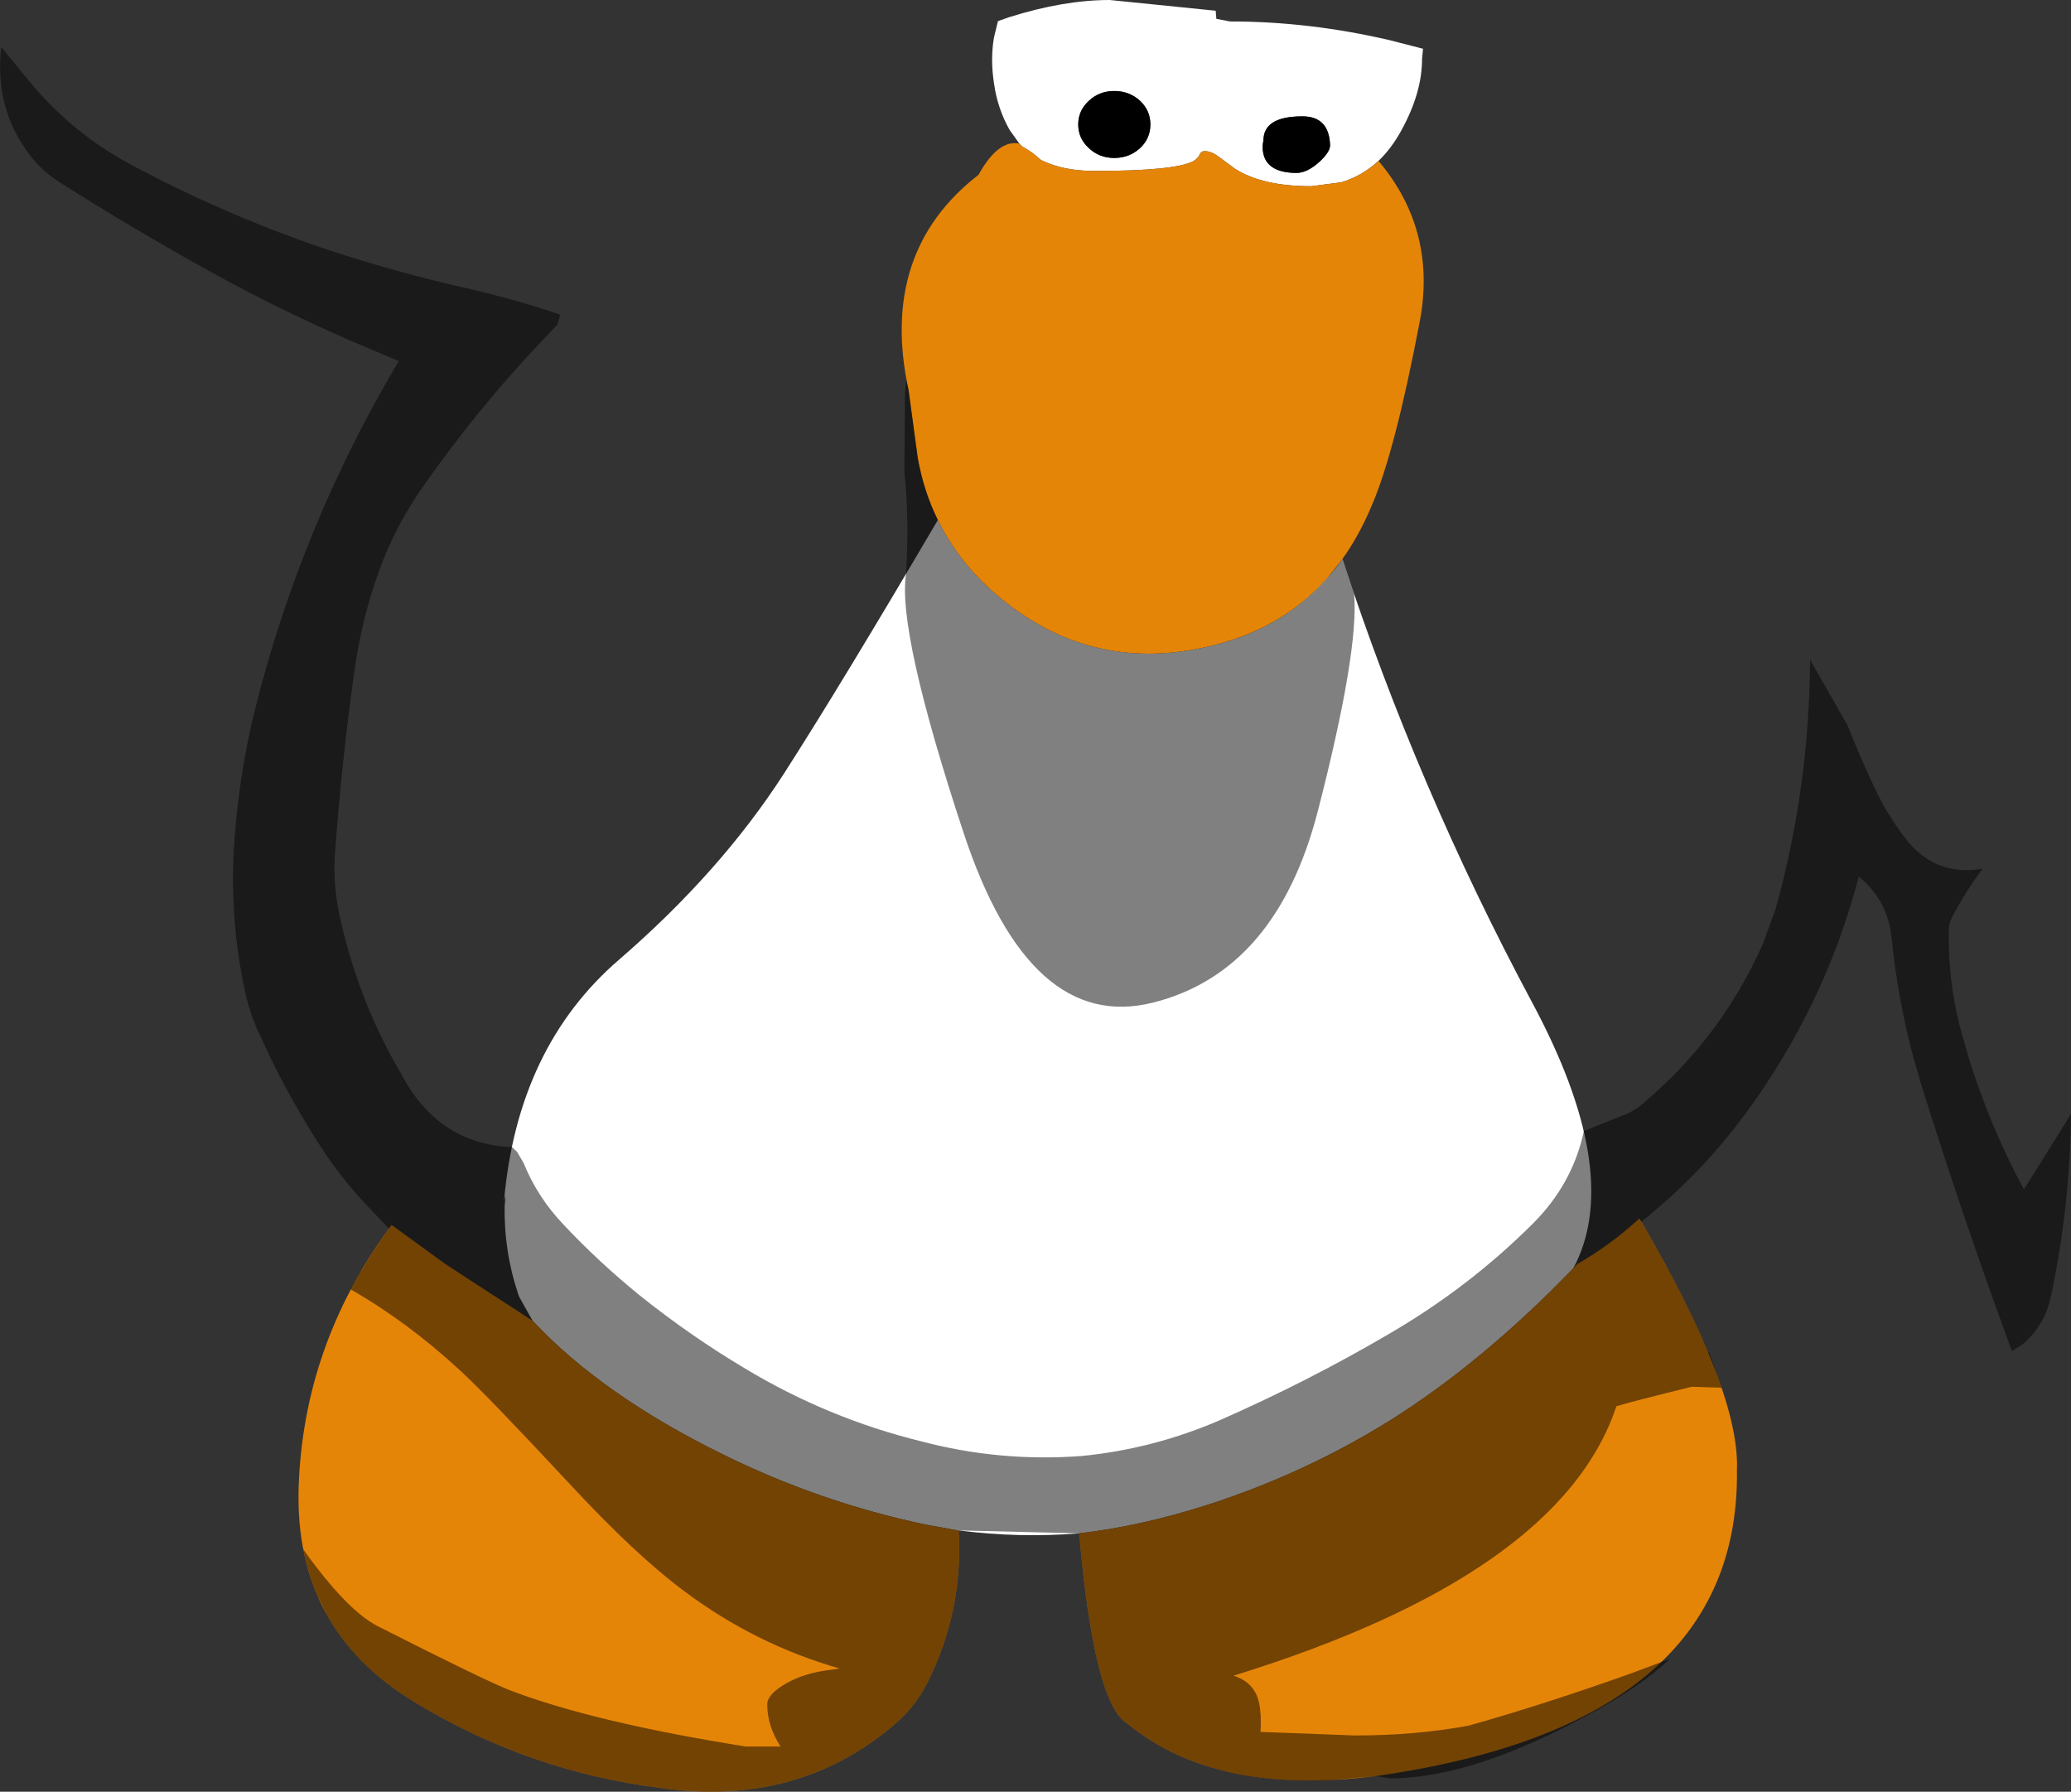 <?xml version="1.0" encoding="UTF-8" standalone="no"?>
<svg xmlns:ffdec="https://www.free-decompiler.com/flash" xmlns:xlink="http://www.w3.org/1999/xlink" ffdec:objectType="shape" height="275.65px" width="318.65px" xmlns="http://www.w3.org/2000/svg">
  <rect width="100%" height="100%" fill="#333333" stroke="none"/>
  <g transform="matrix(1.0, 0.0, 0.0, 1.0, 156.75, 72.2)">
    <path d="M0.1 -50.1 L-1.4 -52.2 Q-3.25 -55.45 -3.8 -59.3 -4.4 -63.15 -3.8 -66.5 L-3.2 -68.95 -1.5 -69.55 Q6.9 -72.2 14.0 -72.2 L30.3 -70.55 30.4 -69.3 32.5 -68.9 Q44.75 -68.9 57.15 -66.0 L62.2 -64.7 62.05 -63.1 Q62.05 -57.95 58.9 -52.2 57.35 -49.35 55.35 -47.45 52.8 -45.1 49.6 -44.15 L45.0 -43.55 Q37.45 -43.55 33.25 -46.25 L30.75 -48.1 Q29.6 -48.95 28.6 -48.95 28.05 -48.95 27.85 -48.45 27.55 -47.8 26.85 -47.4 24.0 -45.9 11.65 -45.9 6.9 -45.9 3.6 -47.5 L3.25 -47.7 Q2.2 -48.75 0.55 -49.65 L0.1 -50.1 M49.8 13.8 Q61.3 49.0 79.0 82.05 92.7 107.6 85.75 122.1 L85.3 122.95 Q71.35 137.4 57.1 146.35 43.9 154.55 28.95 159.35 18.8 162.6 9.3 163.7 0.05 164.45 -9.25 163.25 L-9.7 163.2 -14.35 162.35 Q-30.55 158.95 -45.55 151.55 -64.15 142.4 -74.75 131.05 L-74.8 131.0 -76.85 127.35 -77.0 126.95 Q-79.25 120.25 -79.1 113.25 L-78.95 111.7 -79.2 112.55 Q-77.1 88.85 -61.45 75.4 -45.85 61.9 -36.15 46.85 -27.35 33.15 -12.45 7.8 -9.55 13.75 -4.45 18.4 10.25 31.7 29.25 27.25 42.35 24.25 49.8 13.8 M47.9 -49.85 Q47.75 -54.3 43.65 -54.3 37.65 -54.3 37.65 -50.6 37.35 -49.25 37.8 -48.0 38.75 -45.6 42.75 -45.6 44.35 -45.6 46.2 -47.25 47.9 -48.8 47.9 -49.85 M18.65 -56.7 Q17.0 -58.2 14.7 -58.2 12.4 -58.2 10.8 -56.7 9.15 -55.2 9.15 -53.05 9.15 -50.9 10.8 -49.4 12.4 -47.9 14.7 -47.9 17.0 -47.9 18.65 -49.4 20.25 -50.9 20.25 -53.05 20.25 -55.2 18.65 -56.7" fill="#ffffff" fill-rule="evenodd" stroke="none"/>
    <path d="M47.9 -49.85 Q47.9 -48.8 46.2 -47.25 44.35 -45.6 42.75 -45.6 38.75 -45.6 37.8 -48.0 37.35 -49.25 37.65 -50.6 37.65 -54.3 43.65 -54.3 47.75 -54.3 47.9 -49.85 M18.65 -56.7 Q20.25 -55.2 20.25 -53.05 20.25 -50.9 18.65 -49.4 17.0 -47.9 14.7 -47.9 12.4 -47.9 10.8 -49.4 9.15 -50.9 9.15 -53.05 9.15 -55.2 10.8 -56.7 12.4 -58.2 14.7 -58.2 17.0 -58.2 18.65 -56.7" fill="#000000" fill-rule="evenodd" stroke="none"/>
    <path d="M55.35 -47.45 Q64.35 -36.75 61.7 -22.75 57.85 -2.55 54.3 5.6 52.4 10.15 49.8 13.8 42.35 24.25 29.25 27.25 10.25 31.7 -4.45 18.4 -9.55 13.75 -12.45 7.8 -14.65 3.35 -15.55 -1.8 L-16.95 -12.15 Q-21.55 -33.4 -6.2 -45.3 -3.15 -50.8 0.1 -50.1 L0.55 -49.65 Q2.2 -48.75 3.25 -47.7 L3.6 -47.5 Q6.9 -45.9 11.65 -45.9 24.0 -45.9 26.85 -47.4 27.55 -47.8 27.85 -48.45 28.05 -48.95 28.6 -48.95 29.6 -48.95 30.75 -48.1 L33.25 -46.25 Q37.45 -43.55 45.0 -43.55 L49.6 -44.15 Q52.8 -45.1 55.35 -47.45 M85.3 122.95 L85.95 122.25 86.05 122.2 Q91.1 119.3 95.5 115.25 L95.8 115.75 Q111.0 141.85 110.5 154.0 111.0 193.0 55.25 201.0 30.5 204.25 16.75 193.0 11.6 190.05 9.3 163.7 18.8 162.6 28.95 159.35 43.9 154.55 57.1 146.35 71.35 137.4 85.3 122.95 M-9.25 163.25 Q-8.5 175.6 -14.1 186.75 -16.05 190.55 -19.35 193.3 -34.3 205.9 -55.3 202.85 -75.65 200.25 -93.05 189.6 -111.45 178.45 -110.8 156.7 -110.1 134.9 -96.9 116.8 L-96.5 116.25 -88.25 122.25 -74.8 131.0 -74.75 131.05 Q-64.15 142.4 -45.55 151.55 -30.55 158.95 -14.35 162.35 L-9.7 163.2 -9.25 163.25" fill="#e58508" fill-rule="evenodd" stroke="none"/>
    <path d="M-17.3 -13.75 L-16.95 -12.15 -15.55 -1.8 Q-14.65 3.35 -12.45 7.8 -9.55 13.75 -4.45 18.4 10.25 31.7 29.25 27.25 40.3 24.7 47.35 16.9 L49.8 13.8 51.6 19.2 Q52.35 28.0 46.0 52.65 39.6 77.3 20.65 82.05 1.7 86.8 -8.5 55.9 -18.7 25.0 -17.35 16.15 L-17.35 16.1 Q-16.8 8.05 -17.6 0.35 L-17.5 -11.7 -17.3 -13.75 M-156.55 -64.95 L-152.0 -59.4 Q-145.55 -51.7 -136.85 -47.0 -122.7 -39.4 -107.45 -34.15 -97.05 -30.65 -86.25 -28.15 -77.75 -26.25 -70.55 -23.8 L-70.95 -22.3 -73.85 -19.25 Q-83.45 -9.05 -91.55 2.5 -95.95 8.7 -98.45 15.7 -101.05 22.9 -102.15 30.55 -104.15 44.6 -105.2 58.95 -105.55 63.85 -104.5 68.65 -102.0 80.2 -96.45 90.5 L-94.1 94.65 Q-88.45 103.85 -77.95 104.3 L-77.2 105.0 -76.2 106.7 Q-74.05 112.0 -70.05 116.2 -64.55 122.05 -58.25 127.15 -50.5 133.35 -42.1 138.35 -29.4 146.0 -15.0 149.55 -2.85 152.75 9.7 151.8 20.85 150.7 31.15 146.2 44.55 140.3 57.0 133.0 69.3 125.85 79.2 115.95 85.25 109.85 86.95 101.8 L93.7 99.1 Q94.75 98.6 95.65 97.9 99.8 94.45 103.3 90.5 110.15 82.75 114.5 73.0 L116.45 67.65 Q121.65 48.95 121.75 29.3 L127.55 39.45 Q129.45 44.3 131.65 48.95 133.6 53.1 136.35 56.7 140.9 62.7 148.3 61.45 145.6 65.05 143.55 69.0 143.1 69.9 143.1 70.9 142.95 78.7 144.9 86.1 L146.15 90.5 Q149.4 101.0 154.65 110.8 L161.9 99.2 Q161.75 113.5 158.8 127.3 157.8 131.95 154.15 134.85 L152.8 135.65 Q145.35 115.4 138.9 94.8 L137.65 90.5 Q135.25 81.45 134.3 72.15 133.75 66.35 129.25 62.65 125.35 77.55 117.55 90.5 114.85 95.05 111.65 99.35 104.85 108.55 95.8 115.75 102.3 126.9 105.95 135.55 L106.0 135.7 106.3 136.05 108.15 141.3 103.55 141.15 Q94.6 143.35 91.95 144.15 83.35 170.05 33.05 185.6 36.35 186.65 37.0 189.9 37.35 191.6 37.2 194.25 L51.75 194.8 Q61.0 194.8 69.15 193.3 80.3 190.2 94.35 185.2 L100.2 183.0 Q94.95 188.05 83.55 193.75 68.25 201.4 57.1 201.4 L54.95 201.05 55.2 201.0 54.9 201.05 54.05 201.15 47.75 201.7 47.65 201.7 Q28.3 202.45 16.75 193.0 11.6 190.05 9.3 163.7 L-9.25 163.25 Q-8.5 175.6 -14.1 186.75 -16.05 190.55 -19.35 193.3 -34.3 205.9 -55.3 202.85 -75.65 200.25 -93.05 189.6 -102.05 184.15 -106.5 176.15 L-107.9 173.3 Q-109.3 170.0 -110.05 166.35 L-110.1 166.15 Q-103.35 175.6 -98.6 178.0 -81.95 186.45 -78.15 187.9 -65.25 192.8 -42.0 196.5 L-36.65 196.5 Q-38.7 193.35 -38.7 190.0 -38.7 188.6 -36.3 187.1 -33.7 185.45 -30.05 184.85 L-27.55 184.5 Q-40.5 180.8 -51.4 172.65 -58.95 167.05 -69.1 156.1 -81.9 142.35 -86.0 138.6 -94.15 131.1 -102.75 126.2 L-102.8 126.2 -101.25 123.4 -101.2 123.4 Q-99.25 120.05 -96.9 116.8 L-100.45 113.1 Q-104.2 109.1 -107.15 104.6 -111.6 97.8 -115.15 90.5 L-117.2 86.1 Q-118.3 83.6 -118.9 81.0 -121.6 69.05 -120.65 56.75 -119.9 46.5 -117.45 36.7 -110.35 8.5 -95.4 -16.65 L-99.9 -18.55 Q-112.55 -23.85 -124.65 -30.55 -136.2 -36.95 -147.4 -44.05 -150.1 -45.7 -152.05 -48.2 -157.65 -55.4 -156.55 -64.95" fill="#000000" fill-opacity="0.498" fill-rule="evenodd" stroke="none"/>
  </g>
</svg>
